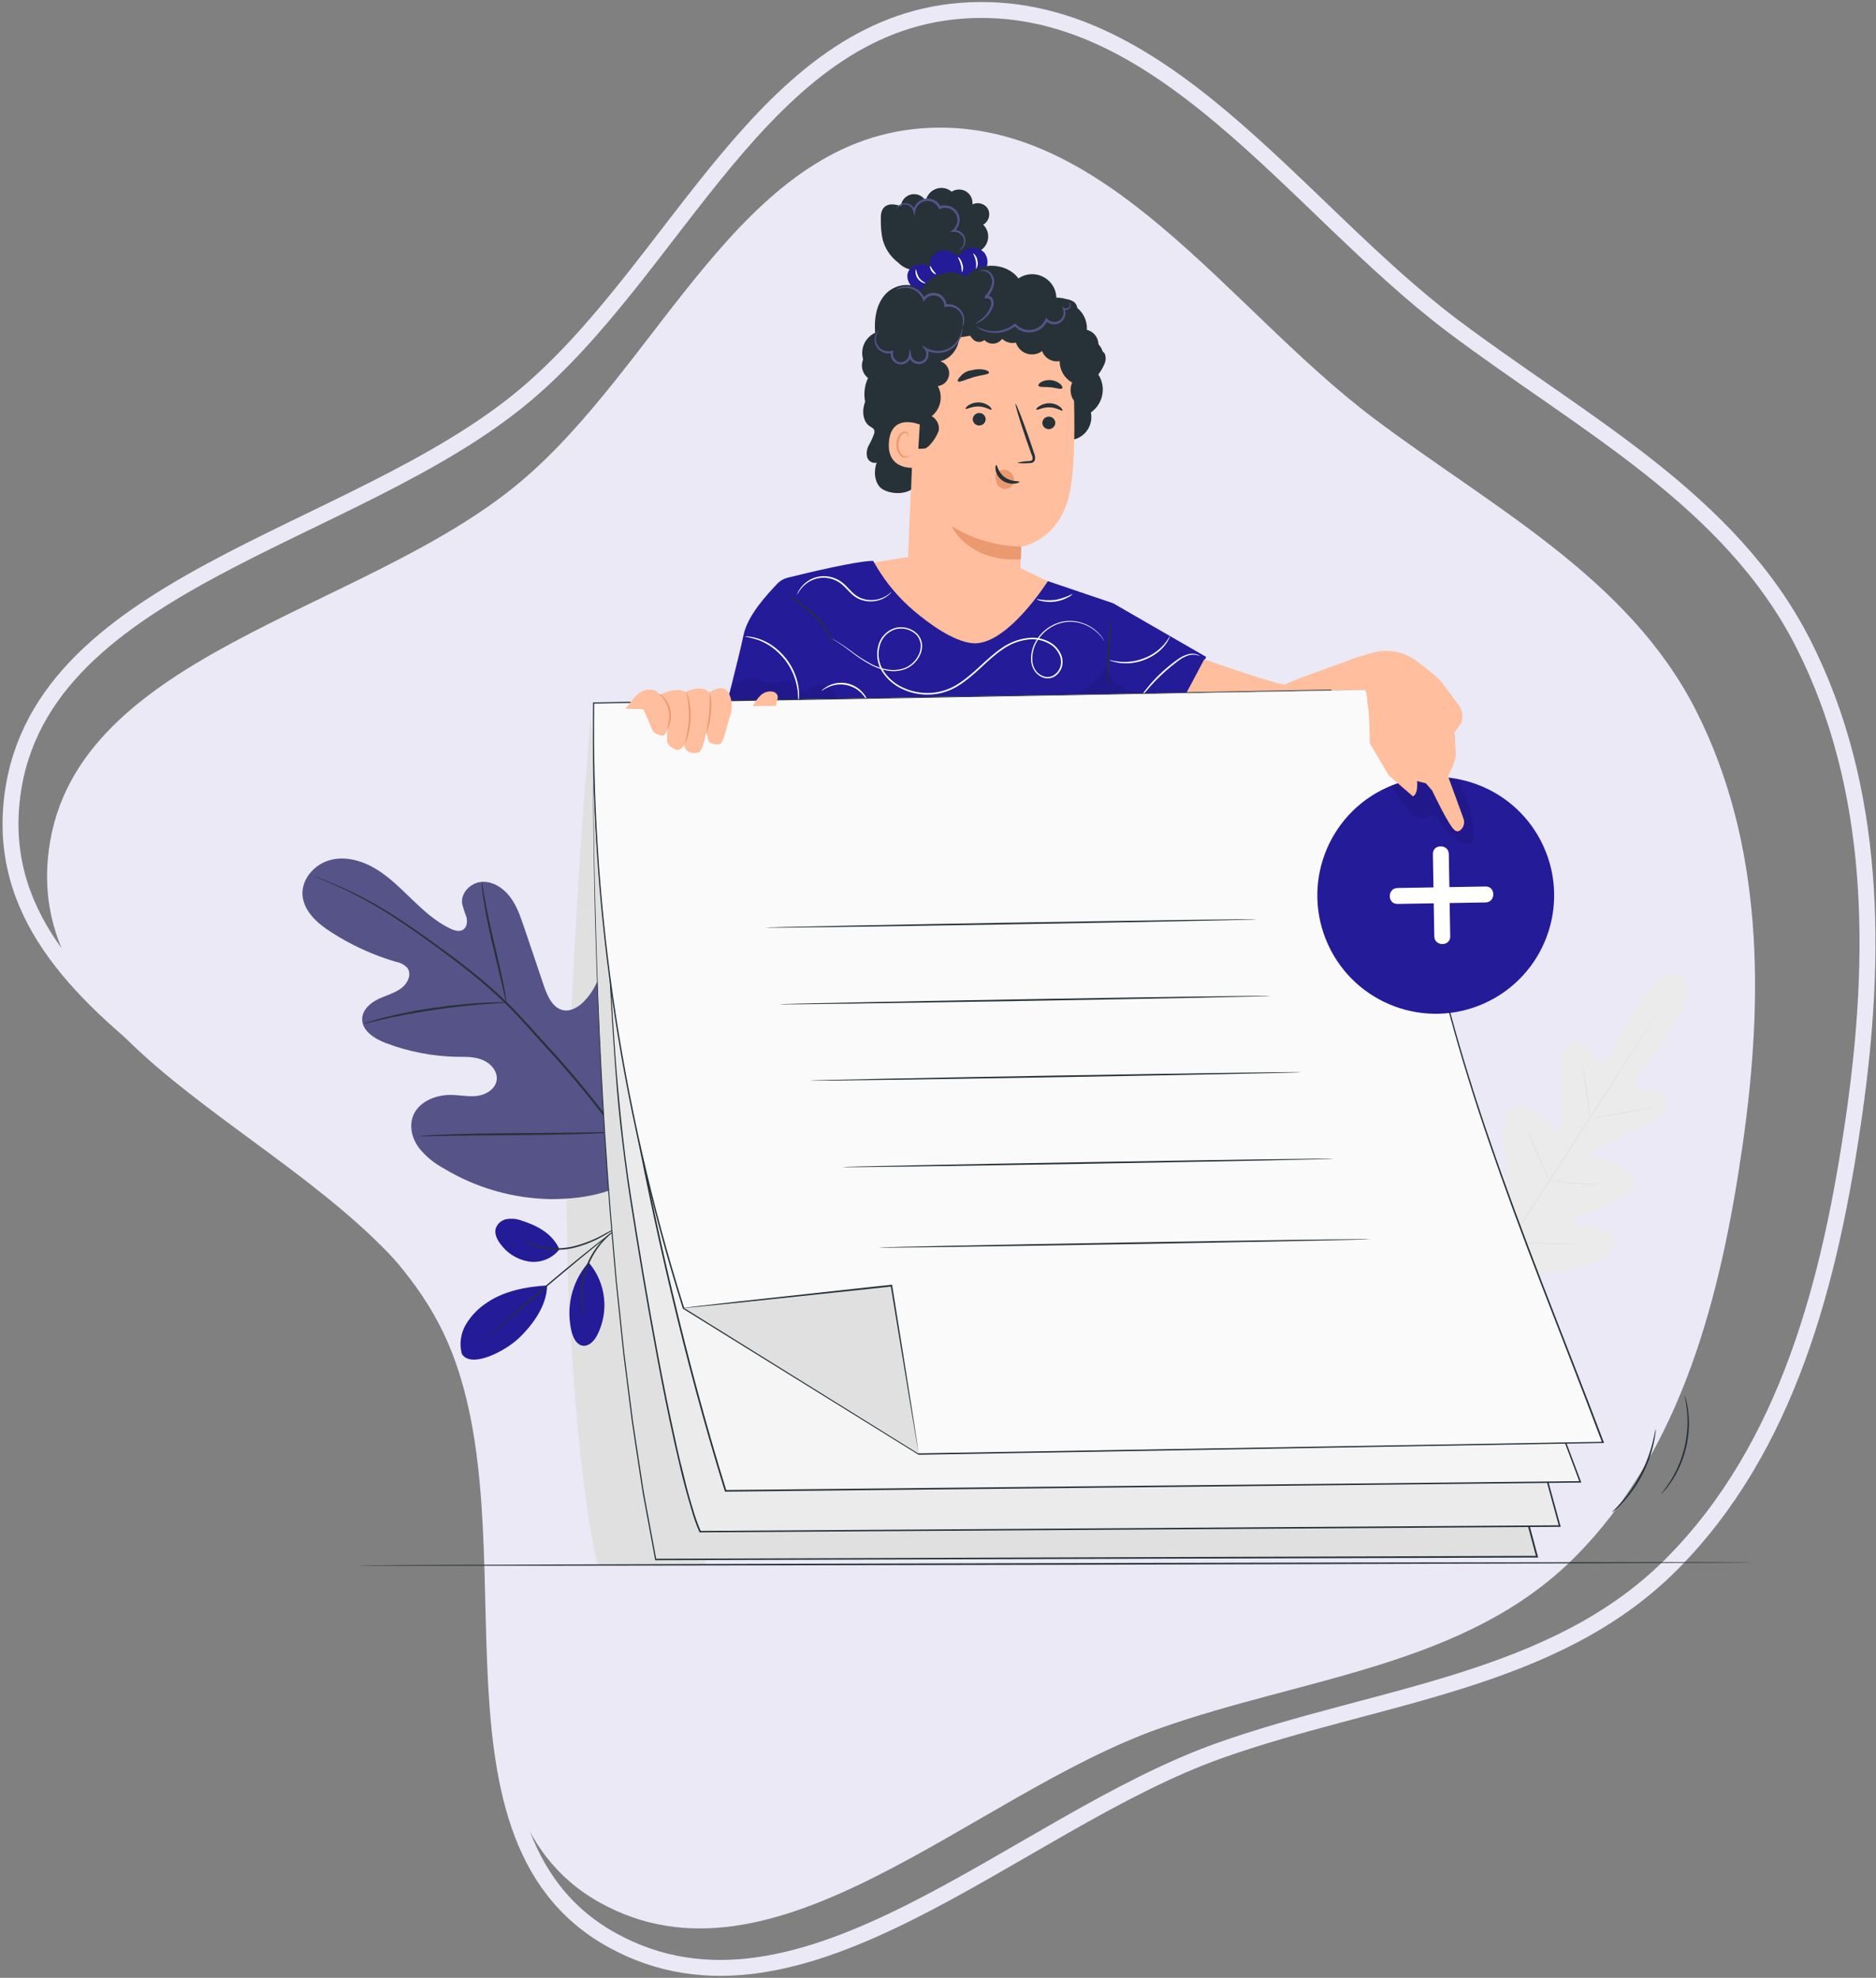 <svg width="589" height="621" viewBox="0 0 589 621" fill="none" xmlns="http://www.w3.org/2000/svg">
<rect x="0" y="0" width="589" height="621" fill="#808080" stroke="none"/>
<path fill-rule="evenodd" clip-rule="evenodd" d="M383.077 549.571C318.62 572.394 251.751 642.317 192.008 609.056C131.771 575.519 172.085 475.087 139.838 414.15C106.098 350.39 -2.591 324.797 3.55 252.922C9.547 182.745 110.582 169.467 164.607 124.277C212.555 84.172 239.563 8.04 301.898 3.371C364.395 -1.311 406.167 64.769 456.26 102.431C496.764 132.884 543.186 156.856 566.134 202.036C589.197 247.443 589.346 299.809 582.118 350.222C574.733 401.735 561.437 454.443 524.667 491.27C487.699 528.295 432.399 532.108 383.077 549.571Z" stroke="#EAE9F5" stroke-width="5"/>
<path fill-rule="evenodd" clip-rule="evenodd" d="M364.083 542.661C304.798 563.652 243.295 627.964 188.346 597.372C132.943 566.527 170.021 474.153 140.363 418.106C109.33 359.463 9.362 335.923 15.011 269.816C20.526 205.27 113.454 193.057 163.144 151.494C207.244 114.606 232.085 44.584 289.418 40.289C346.9 35.984 385.32 96.761 431.393 131.401C468.647 159.41 511.344 181.458 532.451 223.013C553.663 264.776 553.8 312.94 547.152 359.307C540.359 406.687 528.13 455.166 494.311 489.037C460.31 523.092 409.447 526.599 364.083 542.661Z" fill="#EAE9F5"/>
<g clip-path="url(#clip0)">
<path d="M527.71 306.45C527.71 306.45 522.91 302.5 515.32 314.17C511.345 320.107 507.767 326.3 504.61 332.71C504.61 332.71 502.67 335.12 501.08 333.24C499.49 331.36 497.55 326.32 494.44 326.86C491.33 327.4 489.82 330.81 489.88 336.01C489.94 341.21 489.64 352.59 489.61 353.62C489.58 354.65 488.85 356.04 487.56 354.94C486.27 353.84 479.19 344.06 474.75 347.7C470.31 351.34 472.85 365.78 473.09 367.36C473.33 368.94 472.97 369.57 472.2 369.88C471.43 370.19 469.36 366.67 467.2 363.98C465.04 361.29 462.13 358.52 459.75 360.84C457.37 363.16 455.58 373.6 463.75 391.75L468.11 399.91L477.39 400.37C497.31 400.14 506.02 394.1 507.11 390.97C508.2 387.84 504.46 386.33 501.11 385.54C497.76 384.75 493.71 384.36 493.66 383.54C493.61 382.72 494.02 382.11 495.56 381.67C497.1 381.23 511.26 377.41 512.68 371.86C514.1 366.31 502.25 364.02 500.68 363.31C499.11 362.6 500.11 361.31 501.01 360.89C501.91 360.47 512.12 355.35 516.85 353.2C521.58 351.05 524.06 348.36 523.21 345.2C522.36 342.04 517 342.54 514.63 341.89C512.26 341.24 513.63 338.46 513.63 338.46C518.135 332.888 522.268 327.026 526 320.91C533.37 309.1 527.6 306.38 527.6 306.38" fill="#EBEBEB"/>
<path d="M466.53 401.41C471.98 392.76 481.92 377.54 490.39 364.41C498.86 351.28 506.51 339.41 512 330.82C514.74 326.51 517 323.02 518.49 320.6L520.26 317.82L520.73 317.11C520.778 317.023 520.835 316.943 520.9 316.87L520.75 317.12C520.65 317.3 520.5 317.54 520.31 317.85L518.59 320.66C517.09 323.1 514.9 326.6 512.17 330.93C506.72 339.58 499.1 351.46 490.63 364.56C482.16 377.66 472.2 392.86 466.71 401.48" fill="#E0E0E0"/>
<path d="M496.85 334C496.931 334.21 496.988 334.428 497.02 334.65C497.11 335.07 497.22 335.65 497.36 336.44C497.62 337.95 497.93 340.05 498.22 342.38C498.51 344.71 498.77 346.75 498.97 348.33C499.06 349.05 499.14 349.65 499.2 350.13C499.247 350.35 499.267 350.575 499.26 350.8C499.179 350.59 499.122 350.372 499.09 350.15C499 349.73 498.89 349.15 498.76 348.36C498.52 346.84 498.24 344.74 497.94 342.42C497.64 340.1 497.36 338.05 497.16 336.47C497.06 335.76 496.98 335.15 496.91 334.67C496.876 334.448 496.856 334.224 496.85 334Z" fill="#E0E0E0"/>
<path d="M500.09 351.08C500.09 351 504.38 350.18 509.7 349.24C515.02 348.3 519.35 347.6 519.36 347.68C519.37 347.76 515.07 348.58 509.75 349.52C504.43 350.46 500.1 351.16 500.09 351.08Z" fill="#E0E0E0"/>
<path d="M486.18 370.62C486.406 370.591 486.634 370.591 486.86 370.62L488.71 370.82C490.27 370.99 492.42 371.21 494.8 371.37C497.18 371.53 499.35 371.6 500.92 371.64L502.77 371.69C502.996 371.669 503.224 371.669 503.45 371.69C503.226 371.735 502.998 371.755 502.77 371.75C502.33 371.75 501.7 371.75 500.91 371.8C499.34 371.8 497.17 371.8 494.78 371.6C492.39 371.4 490.24 371.19 488.68 370.97C487.91 370.86 487.28 370.76 486.85 370.68C486.625 370.682 486.401 370.661 486.18 370.62Z" fill="#E0E0E0"/>
<path d="M479.86 355.84C479.987 356.009 480.091 356.194 480.17 356.39L480.9 357.94C481.51 359.26 482.34 361.08 483.23 363.1C484.12 365.12 484.92 366.96 485.49 368.29C485.75 368.92 485.96 369.45 486.14 369.88C486.234 370.07 486.301 370.272 486.34 370.48C486.224 370.306 486.124 370.122 486.04 369.93C485.84 369.5 485.59 368.99 485.3 368.38C484.69 367.06 483.87 365.24 482.97 363.22C482.07 361.2 481.28 359.36 480.72 358.02L480.06 356.44C479.973 356.247 479.906 356.046 479.86 355.84Z" fill="#E0E0E0"/>
<path d="M465.39 371.52C465.536 371.75 465.663 371.99 465.77 372.24L466.77 374.24C467.56 375.92 468.63 378.24 469.77 380.83C470.91 383.42 471.98 385.75 472.77 387.45L473.64 389.45C473.76 389.693 473.854 389.948 473.92 390.21C473.773 389.985 473.646 389.747 473.54 389.5L472.54 387.5C471.75 385.82 470.68 383.5 469.54 380.91C468.4 378.32 467.33 375.99 466.54 374.29L465.67 372.29C465.55 372.044 465.456 371.786 465.39 371.52Z" fill="#E0E0E0"/>
<path d="M473.8 389.7C474.09 389.68 474.381 389.68 474.67 389.7L477.02 389.87C479.02 390.01 481.74 390.2 484.77 390.32C487.8 390.44 490.55 390.48 492.53 390.5H494.89C495.176 390.471 495.464 390.471 495.75 390.5C495.466 390.546 495.178 390.57 494.89 390.57C494.33 390.57 493.53 390.57 492.53 390.64C490.53 390.64 487.79 390.64 484.76 390.55C481.73 390.46 478.98 390.21 477 390.02C476 389.92 475.21 389.83 474.66 389.75C474.373 389.759 474.085 389.743 473.8 389.7Z" fill="#E0E0E0"/>
<path d="M185.38 225.56C185.38 225.56 175 343.22 178.76 411.9C181.99 471.48 187.68 491.54 187.68 491.54H221.59L185.38 225.56Z" fill="#E0E0E0"/>
<path d="M145 425.1C144.581 423.525 144.484 421.881 144.716 420.267C144.948 418.653 145.504 417.103 146.35 415.71C148.059 412.925 150.386 410.571 153.15 408.83C158.37 405.32 165.48 403.93 171.77 403.61C171.68 410.61 166.35 416.72 163.46 419.61C158.88 424.25 147.8 429.85 145 425.06" fill="#241B99"/>
<path d="M175.65 392.26C174.522 393.692 173.036 394.801 171.341 395.474C169.646 396.146 167.804 396.359 166 396.09C164.199 395.788 162.476 395.131 160.931 394.158C159.386 393.185 158.05 391.914 157 390.42C156 389.06 155.21 387.37 155.64 385.74C155.886 384.993 156.327 384.325 156.918 383.806C157.509 383.287 158.228 382.936 159 382.79C160.556 382.517 162.157 382.658 163.64 383.2C168.78 384.82 173.45 387.33 175.64 392.26" fill="#241B99"/>
<path d="M194.63 385C194.281 385.254 193.913 385.481 193.53 385.68L190.47 387.45C187.143 389.502 183.506 391.005 179.7 391.9C175.85 392.738 171.846 392.534 168.1 391.31C166.976 390.925 165.902 390.408 164.9 389.77C164.629 389.599 164.369 389.412 164.12 389.21C164.024 389.149 163.936 389.075 163.86 388.99C165.24 389.793 166.694 390.462 168.2 390.99C171.907 392.089 175.83 392.24 179.61 391.43C183.372 390.534 186.98 389.088 190.32 387.14C191.63 386.44 192.7 385.87 193.45 385.5C193.826 385.295 194.222 385.128 194.63 385Z" fill="#263238"/>
<path d="M153.05 420.09C153.162 419.937 153.293 419.799 153.44 419.68L154.6 418.56C155.6 417.56 157.11 416.22 158.97 414.56C162.68 411.19 167.87 406.61 173.72 401.68C179.57 396.75 184.97 392.4 188.92 389.32C190.92 387.77 192.5 386.54 193.62 385.7C194.15 385.3 194.62 384.98 194.92 384.7C195.067 384.579 195.224 384.472 195.39 384.38C195.39 384.38 195.26 384.53 194.97 384.77L193.73 385.77L189.12 389.51C185.22 392.66 179.86 397.04 174.01 401.97C168.16 406.9 163 411.47 159.18 414.77L154.72 418.69L153.5 419.74C153.363 419.872 153.212 419.99 153.05 420.09Z" fill="#263238"/>
<path d="M184.45 396.74C181.978 399.68 180.241 403.165 179.382 406.909C178.523 410.652 178.567 414.547 179.51 418.27C180.01 420.16 181.08 422.27 183.01 422.52C184.94 422.77 186.53 421 187.46 419.28C189.333 415.657 190.092 411.561 189.642 407.507C189.192 403.454 187.552 399.624 184.93 396.5" fill="#241B99"/>
<path d="M183.48 413.78C183.322 413.404 183.204 413.011 183.13 412.61C182.994 412.154 182.891 411.69 182.82 411.22C182.74 410.66 182.59 410.04 182.55 409.34C182.459 408.576 182.413 407.809 182.41 407.04C182.387 406.159 182.417 405.277 182.5 404.4C182.682 402.383 183.094 400.393 183.73 398.47C184.388 396.549 185.271 394.713 186.36 393C186.837 392.256 187.358 391.542 187.92 390.86C188.395 390.256 188.906 389.682 189.45 389.14C189.889 388.682 190.353 388.248 190.84 387.84C191.208 387.535 191.595 387.254 192 387C192.309 386.739 192.644 386.511 193 386.32C193.06 386.4 191.62 387.39 189.71 389.41C189.25 389.93 188.71 390.48 188.24 391.14C187.704 391.824 187.203 392.535 186.74 393.27C185.699 394.966 184.844 396.77 184.19 398.65C183.565 400.539 183.15 402.49 182.95 404.47C182.859 405.333 182.816 406.201 182.82 407.07C182.82 407.89 182.82 408.64 182.9 409.34C183.1 412.08 183.58 413.76 183.48 413.78Z" fill="#263238"/>
<path d="M203.94 366.7C216.85 348.93 213.08 325.54 205.55 305.94C204.29 302.67 203.45 299.05 200.87 296.69C198.29 294.33 193.93 293.62 191.45 296.04C189.39 298.04 189.31 301.27 188.75 304.11C188.004 307.9 186.201 311.401 183.55 314.21C181.82 316.04 179.44 317.61 176.97 317.21C173.57 316.62 171.87 312.79 170.75 309.49L164.5 291C163.38 287.7 162.23 284.34 160.12 281.57C158.01 278.8 154.75 276.68 151.32 276.88C147.89 277.08 144.63 280.23 145.09 283.68C145.438 285.088 145.879 286.471 146.41 287.82C146.79 289.21 146.68 290.95 145.51 291.82C144.34 292.69 142.69 292.18 141.37 291.55C136.83 289.41 133.04 285.92 129.37 282.41C125.7 278.9 122.15 275.26 117.81 272.7C113.47 270.14 108.21 268.7 103.41 270.1C98.61 271.5 94.58 276.1 94.99 281.15C95.4 286.2 99.77 290 104 292.69C110.304 296.756 117.161 299.892 124.36 302C125.702 302.235 126.934 302.89 127.88 303.87C129.35 305.87 128.02 308.72 126.11 310.19C123.93 311.85 121.18 312.52 118.72 313.71C116.26 314.9 113.87 316.99 113.72 319.76C113.53 323.59 117.56 326.14 121.13 327.49C128.277 330.201 135.838 331.662 143.48 331.81C146.21 331.81 149.03 331.75 151.57 332.81C154.11 333.87 156.31 336.39 155.94 339.11C155.57 341.83 152.79 343.63 150.09 344.04C147.39 344.45 144.64 343.85 141.91 343.78C136.79 343.63 131.06 345.97 129.51 350.88C128.51 354.11 129.51 357.74 131.59 360.48C133.737 363.115 136.389 365.294 139.39 366.89C149.547 373.008 161.145 376.32 173 376.49C184.75 376.49 194.82 374.12 203.93 366.7" fill="#565388"/>
<path d="M204.77 372.67C201.33 365.06 200.92 365.02 194.53 356.04C187.5 346.373 179.921 337.118 171.83 328.32L165.51 321.37C163.43 319.09 161.37 316.83 159.22 314.74C155.076 310.741 150.712 306.975 146.15 303.46C141.82 300.07 137.59 297.02 133.61 294.19C129.63 291.36 125.87 288.81 122.34 286.62C116.788 283.14 110.966 280.11 104.93 277.56C102.8 276.65 101.12 276 99.98 275.56L98.67 275.08C98.525 275.02 98.374 274.973 98.22 274.94C98.357 275.02 98.501 275.087 98.65 275.14L99.93 275.68C101.06 276.14 102.72 276.83 104.83 277.77C110.81 280.409 116.583 283.494 122.1 287C125.6 289.21 129.34 291.78 133.31 294.62C137.28 297.46 141.48 300.53 145.79 303.92C150.324 307.435 154.664 311.194 158.79 315.18C160.93 317.26 162.97 319.5 165.06 321.79L171.37 328.79C179.443 337.566 187.018 346.787 194.06 356.41C200.46 365.35 200.89 365.33 204.36 372.89" fill="#263238"/>
<path d="M159 314.78C159.01 314.268 158.957 313.758 158.84 313.26C158.7 312.26 158.45 310.9 158.11 309.18C157.44 305.74 156.36 301.02 155.11 295.82C153.86 290.62 152.87 285.9 152.26 282.46C151.95 280.74 151.71 279.35 151.56 278.38C151.506 277.874 151.402 277.375 151.25 276.89C151.211 277.397 151.231 277.907 151.31 278.41C151.39 279.41 151.56 280.8 151.82 282.53C152.32 286 153.26 290.76 154.48 295.96C155.7 301.16 156.79 305.73 157.63 309.27L158.56 313.27C158.656 313.786 158.804 314.292 159 314.78Z" fill="#263238"/>
<path d="M114 321.5C114.596 321.424 115.185 321.296 115.76 321.12C116.88 320.84 118.49 320.43 120.51 319.98C124.51 319.06 130.13 317.98 136.36 317.06C142.59 316.14 148.27 315.57 152.36 315.27C154.42 315.1 156.09 315.01 157.24 314.94C157.84 314.941 158.439 314.887 159.03 314.78C158.435 314.687 157.831 314.656 157.23 314.69C156.08 314.69 154.4 314.69 152.33 314.81C148.19 315 142.49 315.51 136.23 316.42C130.893 317.188 125.6 318.229 120.37 319.54C118.37 320.04 116.76 320.54 115.66 320.88C115.09 321.038 114.534 321.246 114 321.5Z" fill="#263238"/>
<path d="M193.74 355.44C193.804 355.239 193.841 355.03 193.85 354.82C193.9 354.34 193.96 353.75 194.04 353.04C194.2 351.49 194.38 349.25 194.56 346.47C194.93 340.92 195.19 333.23 195.37 324.74C195.55 316.25 195.74 308.56 195.99 303.01C196.11 300.3 196.22 298.08 196.3 296.43C196.3 295.71 196.3 295.12 196.37 294.64C196.394 294.43 196.394 294.219 196.37 294.01C196.307 294.211 196.27 294.419 196.26 294.63C196.2 295.11 196.14 295.69 196.06 296.41C195.9 297.95 195.72 300.2 195.54 302.98C195.18 308.53 194.91 316.22 194.74 324.72C194.57 333.22 194.37 340.89 194.12 346.44C193.99 349.15 193.88 351.37 193.8 353.02C193.8 353.74 193.75 354.33 193.73 354.81C193.699 355.019 193.702 355.232 193.74 355.44Z" fill="#263238"/>
<path d="M131.22 356.76C131.433 356.784 131.648 356.784 131.86 356.76H133.68L140.38 356.63C146.03 356.52 153.85 356.46 162.48 356.4C171.11 356.34 178.94 356.21 184.59 355.99C187.42 355.88 189.71 355.76 191.29 355.65L193.1 355.51C193.316 355.505 193.531 355.475 193.74 355.42C193.527 355.398 193.313 355.398 193.1 355.42H191.28L184.58 355.55C178.92 355.66 171.11 355.72 162.47 355.78C153.83 355.84 146.02 355.96 140.36 356.19C137.53 356.3 135.25 356.42 133.67 356.53L131.85 356.67C131.637 356.667 131.424 356.698 131.22 356.76Z" fill="#263238"/>
<path d="M306.15 79.31C307.069 79.119 307.918 78.682 308.606 78.045C309.295 77.408 309.796 76.595 310.058 75.695C310.319 74.794 310.329 73.839 310.089 72.932C309.848 72.026 309.364 71.202 308.69 70.55C309.519 70.079 310.138 69.311 310.422 68.402C310.706 67.492 310.634 66.508 310.22 65.65C309.743 64.826 308.97 64.214 308.058 63.939C307.146 63.664 306.164 63.747 305.31 64.17C305.392 63.372 305.247 62.568 304.894 61.848C304.54 61.129 303.991 60.523 303.31 60.1C302.624 59.692 301.837 59.484 301.039 59.498C300.241 59.512 299.462 59.748 298.79 60.18C298.12 59.615 297.313 59.237 296.451 59.083C295.589 58.928 294.701 59.003 293.876 59.3C293.052 59.597 292.32 60.105 291.754 60.773C291.188 61.442 290.807 62.248 290.65 63.11C290.223 62.333 289.559 61.712 288.755 61.338C287.951 60.964 287.048 60.856 286.178 61.03C285.309 61.204 284.517 61.65 283.918 62.305C283.32 62.96 282.946 63.788 282.85 64.67C281.19 64.18 279.21 63.76 277.85 64.86C276.49 65.96 276.52 67.76 276.55 69.38C276.531 71.311 276.719 73.239 277.11 75.13C277.86 78.055 279.585 80.637 282 82.45C283.153 83.653 284.662 84.453 286.304 84.732C287.947 85.011 289.635 84.755 291.12 84" fill="#263238"/>
<path d="M308.24 86C309.22 85.217 309.854 84.081 310.006 82.835C310.157 81.59 309.814 80.335 309.05 79.34C308.206 78.415 307.033 77.857 305.783 77.785C304.532 77.715 303.304 78.136 302.36 78.96C301.85 79.45 301.36 80.09 300.68 80.13C300 80.17 299.47 79.66 298.92 79.29C298.199 78.817 297.358 78.56 296.496 78.547C295.633 78.535 294.785 78.769 294.051 79.221C293.316 79.673 292.726 80.325 292.349 81.101C291.971 81.876 291.823 82.743 291.92 83.6C289.61 82.6 286.41 82.9 285.25 85.12C284.25 87.12 285.41 89.69 287.33 90.83C289.349 91.83 291.647 92.119 293.85 91.65C299.152 90.87 304.084 88.471 307.97 84.78" fill="#241B99"/>
<path d="M293.87 86.09C293.81 86.22 293.05 85.93 292.49 85.14C291.93 84.35 291.91 83.54 292.05 83.52C292.19 83.5 292.43 84.16 292.92 84.83C293.41 85.5 293.94 86 293.87 86.09Z" fill="white"/>
<path d="M302.07 85.51C301.91 85.51 302.01 84.37 301.66 83.06C301.31 81.75 300.66 80.83 300.8 80.73C300.94 80.63 301.8 81.5 302.16 82.93C302.469 83.769 302.437 84.695 302.07 85.51Z" fill="white"/>
<path d="M306.47 84.43C306.32 84.43 306.62 83.28 306.36 81.94C306.1 80.6 305.46 79.67 305.58 79.57C305.945 79.836 306.249 80.178 306.471 80.571C306.693 80.964 306.829 81.4 306.87 81.85C306.995 82.283 307.024 82.738 306.955 83.184C306.886 83.63 306.721 84.055 306.47 84.43Z" fill="white"/>
<path d="M290.59 88.91C290.59 88.97 290.23 88.97 289.72 88.76C289.056 88.466 288.487 87.991 288.08 87.39C287.676 86.799 287.45 86.105 287.43 85.39C287.43 84.84 287.54 84.51 287.61 84.52C287.764 85.43 288.068 86.309 288.51 87.12C289.36 88.37 290.64 88.77 290.59 88.91Z" fill="white"/>
<path d="M337.64 137.86C339.336 137.305 340.769 136.145 341.665 134.601C342.562 133.058 342.859 131.238 342.5 129.49C343.477 128.808 344.305 127.933 344.931 126.919C345.558 125.905 345.97 124.774 346.144 123.594C346.317 122.415 346.247 121.213 345.939 120.062C345.63 118.91 345.09 117.834 344.35 116.9C345.282 116.102 345.953 115.043 346.278 113.86C346.604 112.678 346.568 111.425 346.175 110.262C345.783 109.1 345.052 108.082 344.076 107.338C343.1 106.595 341.925 106.16 340.7 106.09C341.226 104.722 341.382 103.239 341.15 101.792C340.918 100.345 340.308 98.984 339.381 97.849C338.454 96.714 337.243 95.844 335.871 95.328C334.499 94.812 333.016 94.667 331.57 94.91C331.806 93.44 331.607 91.934 330.996 90.577C330.385 89.22 329.389 88.071 328.132 87.274C326.876 86.477 325.413 86.066 323.924 86.092C322.436 86.118 320.988 86.579 319.76 87.42C316.03 82.37 307.45 82.06 303.36 86.84C298.61 83.94 291.54 86.11 289.23 91.17C286.13 88.28 280.72 89.31 277.9 92.48C275.08 95.65 274.42 100.21 274.76 104.48C273.636 105 272.67 105.809 271.961 106.824C271.251 107.839 270.824 109.024 270.722 110.258C270.621 111.493 270.848 112.732 271.382 113.849C271.916 114.967 272.736 115.923 273.76 116.62C271.897 119.134 271.085 122.273 271.496 125.375C271.907 128.477 273.507 131.297 275.96 133.24C275.608 135.945 276.062 138.694 277.267 141.142C278.471 143.59 280.372 145.628 282.73 147" fill="#263238"/>
<path d="M287.61 113.4L285.85 108.4L317.12 103.4C326.74 102.67 336.83 112.59 337.12 122.23C337.48 132.94 337.49 146.03 335.99 153.98C332.99 169.98 320.62 171.62 320.62 171.62L319.62 196.81L284.27 195.4L287.61 113.4Z" fill="#FFBE9D"/>
<path d="M331.33 132.74C331.315 133.265 331.1 133.765 330.728 134.137C330.356 134.509 329.856 134.725 329.33 134.74C328.801 134.759 328.287 134.567 327.899 134.207C327.511 133.847 327.281 133.348 327.26 132.82C327.26 132.289 327.471 131.78 327.846 131.405C328.221 131.03 328.73 130.82 329.26 130.82C329.789 130.801 330.304 130.992 330.692 131.352C331.08 131.712 331.309 132.211 331.33 132.74Z" fill="#263238"/>
<path d="M333.56 128.89C333.29 129.15 331.77 127.96 329.56 127.89C327.35 127.82 325.69 128.89 325.45 128.61C325.21 128.33 325.61 128.01 326.34 127.51C327.318 126.878 328.466 126.56 329.63 126.6C330.78 126.63 331.89 127.026 332.8 127.73C333.47 128.29 333.69 128.78 333.56 128.89Z" fill="#263238"/>
<path d="M309.47 131.58C309.47 132.11 309.26 132.619 308.885 132.994C308.51 133.369 308.001 133.58 307.47 133.58C306.943 133.599 306.43 133.409 306.042 133.051C305.654 132.693 305.424 132.197 305.4 131.67C305.415 131.144 305.631 130.644 306.003 130.272C306.375 129.9 306.875 129.685 307.4 129.67C307.928 129.651 308.441 129.841 308.829 130.199C309.216 130.556 309.447 131.053 309.47 131.58Z" fill="#263238"/>
<path d="M311.29 128.62C311.03 128.88 309.5 127.68 307.29 127.62C305.08 127.56 303.42 128.62 303.19 128.34C303.08 128.22 303.35 127.74 304.07 127.25C305.047 126.615 306.196 126.297 307.36 126.34C308.513 126.37 309.627 126.766 310.54 127.47C311.2 128 311.42 128.5 311.29 128.62Z" fill="#263238"/>
<path d="M319.33 145.32C320.511 144.996 321.726 144.815 322.95 144.78C323.52 144.78 324.05 144.64 324.16 144.26C324.23 143.676 324.114 143.085 323.83 142.57L322.29 138.22C320.15 132.02 318.61 126.93 318.86 126.85C319.11 126.77 321.05 131.72 323.2 137.91C323.713 139.443 324.203 140.903 324.67 142.29C325.002 142.984 325.083 143.772 324.9 144.52C324.807 144.722 324.668 144.899 324.495 145.038C324.321 145.177 324.117 145.274 323.9 145.32C323.574 145.403 323.237 145.436 322.9 145.42C321.711 145.539 320.511 145.506 319.33 145.32Z" fill="#263238"/>
<path d="M320.64 171.61C312.906 171.503 305.348 169.286 298.78 165.2C298.78 165.2 303.86 176.59 320.51 175.61L320.64 171.61Z" fill="#EB996E"/>
<path d="M310.52 117C310.4 117.63 308.17 117.7 305.66 118.43C303.15 119.16 301.18 120.19 300.76 119.71C300.56 119.48 300.83 118.87 301.58 118.15C302.444 117.084 303.695 116.404 305.06 116.26C306.36 115.881 307.733 115.822 309.06 116.09C310 116.31 310.57 116.7 310.52 117Z" fill="#263238"/>
<path d="M333.5 121.92C333.07 122.39 331.59 121.75 329.76 121.59C327.93 121.43 326.36 121.66 326.04 121.11C325.91 120.84 326.19 120.36 326.91 119.94C327.862 119.44 328.941 119.235 330.009 119.35C331.078 119.466 332.088 119.898 332.91 120.59C333.52 121.16 333.69 121.69 333.5 121.92Z" fill="#263238"/>
<path d="M303.61 103.1C303.935 104.393 304.582 105.583 305.49 106.56C305.96 107.03 306.587 107.312 307.25 107.351C307.914 107.389 308.569 107.183 309.09 106.77C309.453 107.158 309.897 107.461 310.391 107.656C310.885 107.851 311.416 107.933 311.946 107.896C312.476 107.86 312.991 107.706 313.453 107.445C313.916 107.185 314.315 106.824 314.62 106.39C315.401 107.115 316.397 107.565 317.458 107.67C318.518 107.774 319.583 107.529 320.49 106.97L325.28 107.97C327.01 108.35 329.16 108.58 330.23 107.17C330.47 106.84 330.65 106.42 331.03 106.25C331.43 106.14 331.851 106.14 332.25 106.25C332.943 106.293 333.635 106.161 334.262 105.865C334.89 105.57 335.433 105.121 335.84 104.56C336.644 103.431 337.249 102.173 337.63 100.84C338.32 98.84 338.87 96.24 337.24 94.84C336.553 94.359 335.761 94.047 334.93 93.93C333.308 93.457 331.605 93.328 329.93 93.55C327.884 94.113 326.109 95.395 324.93 97.16C325.101 96.609 325.053 96.014 324.796 95.498C324.539 94.982 324.093 94.585 323.55 94.39C322.999 94.218 322.419 94.156 321.844 94.21C321.269 94.263 320.711 94.429 320.2 94.7C318.653 95.41 317.346 96.557 316.44 98C315.097 98.002 313.781 98.377 312.639 99.083C311.496 99.79 310.572 100.799 309.97 102C309.372 101.604 308.698 101.333 307.992 101.206C307.285 101.079 306.56 101.097 305.86 101.26C305.61 101.3 305.371 101.389 305.156 101.523C304.941 101.657 304.756 101.833 304.61 102.04C304.547 102.146 304.507 102.264 304.495 102.387C304.483 102.51 304.498 102.634 304.539 102.751C304.58 102.867 304.646 102.973 304.733 103.061C304.819 103.149 304.924 103.217 305.04 103.26" fill="#263238"/>
<path d="M319.09 104.05C318.669 105.123 318.608 106.305 318.919 107.415C319.23 108.525 319.894 109.504 320.811 110.203C321.728 110.902 322.848 111.283 324.001 111.288C325.154 111.292 326.277 110.921 327.2 110.23C327.593 111.321 328.361 112.236 329.367 112.813C330.372 113.39 331.55 113.591 332.69 113.38C332.68 114.753 333.04 116.103 333.731 117.289C334.423 118.475 335.421 119.453 336.62 120.12C336.021 121.511 335.978 123.078 336.5 124.5C336.797 125.425 337.447 126.194 338.31 126.64C338.848 126.83 339.42 126.908 339.989 126.868C340.558 126.829 341.113 126.673 341.62 126.41C342.378 126.126 343.068 125.689 343.65 125.126C344.231 124.564 344.691 123.888 345 123.14C345.277 122.381 345.275 121.547 344.995 120.789C344.715 120.031 344.174 119.397 343.47 119C344.869 117.726 345.968 116.159 346.69 114.41C347.18 113.44 347.274 112.317 346.95 111.28C346.852 111.034 346.701 110.812 346.509 110.63C346.316 110.448 346.086 110.31 345.835 110.226C345.583 110.143 345.316 110.115 345.053 110.145C344.79 110.175 344.536 110.262 344.31 110.4C344.731 109.618 344.922 108.732 344.863 107.846C344.803 106.959 344.494 106.108 343.971 105.389C343.449 104.671 342.735 104.114 341.91 103.783C341.085 103.453 340.184 103.361 339.31 103.52C339.301 102.772 339.078 102.043 338.667 101.418C338.256 100.794 337.674 100.3 336.991 99.996C336.308 99.692 335.552 99.59 334.813 99.702C334.073 99.814 333.382 100.137 332.82 100.63" fill="#263238"/>
<path d="M299.91 102.25C300.06 100.31 298.2 98.66 296.27 98.39C294.311 98.275 292.362 98.745 290.67 99.74C289.754 98.678 288.534 97.923 287.175 97.576C285.816 97.23 284.384 97.308 283.07 97.8C280.48 98.8 278.82 101.31 276.69 103.1C275.46 103.923 274.366 104.936 273.45 106.1C272.67 107.35 272.69 109.29 273.97 110.04C273.122 110.335 272.369 110.853 271.79 111.54C271.211 112.226 270.827 113.056 270.68 113.942C270.533 114.828 270.627 115.738 270.952 116.575C271.278 117.412 271.823 118.146 272.53 118.7C272.98 119.05 273.53 119.36 273.71 119.9C273.824 120.369 273.774 120.862 273.57 121.3C272.81 123.45 271.63 125.46 271.18 127.7C270.73 129.94 271.18 132.59 273.1 133.84C273.61 134.17 274.23 134.43 274.45 134.99C274.576 135.366 274.576 135.773 274.45 136.15C274.022 137.381 273.479 138.569 272.83 139.7C272.181 140.839 271.971 142.176 272.24 143.46C272.32 143.774 272.46 144.07 272.654 144.33C272.848 144.59 273.091 144.81 273.37 144.976C273.648 145.142 273.957 145.252 274.278 145.299C274.599 145.346 274.926 145.329 275.24 145.25C274.39 147.71 274.44 150.64 276.04 152.69C277.64 154.74 282.9 155.69 286.04 153.77L286.33 146.42C285.92 145.13 287.93 138.24 287.09 136.84C287.09 136.84 284.89 141.62 289.85 140.84C291.46 141.28 294.57 136.55 294.78 134.84C294.836 134.001 294.651 133.164 294.25 132.426C293.848 131.688 293.245 131.079 292.51 130.67C293.891 129.57 294.842 128.021 295.197 126.292C295.551 124.563 295.287 122.764 294.45 121.21C295.359 121.108 296.206 120.698 296.849 120.049C297.492 119.399 297.893 118.548 297.986 117.639C298.078 116.729 297.856 115.815 297.356 115.049C296.857 114.284 296.11 113.712 295.24 113.43C299.82 112.34 302.58 106.56 300.54 102.32" fill="#263238"/>
<path d="M275.92 103.7C275.92 103.7 275.67 103.84 275.36 104.25C274.924 104.869 274.665 105.595 274.61 106.35C274.553 106.948 274.627 107.552 274.827 108.118C275.027 108.685 275.349 109.201 275.77 109.63C276.329 110.193 277.025 110.601 277.79 110.811C278.555 111.022 279.362 111.028 280.13 110.83L279.73 110.43C279.628 110.851 279.611 111.288 279.68 111.716C279.75 112.143 279.905 112.552 280.136 112.919C280.367 113.285 280.67 113.601 281.026 113.849C281.382 114.096 281.784 114.269 282.208 114.357C282.632 114.446 283.07 114.448 283.495 114.364C283.92 114.28 284.323 114.112 284.682 113.868C285.04 113.625 285.346 113.312 285.581 112.948C285.816 112.584 285.976 112.177 286.05 111.75H285.3C285.411 112.277 285.652 112.769 286.001 113.179C286.351 113.589 286.797 113.906 287.3 114.1C287.937 114.354 288.64 114.393 289.3 114.21C289.997 114.03 290.602 113.599 291 113C291.358 112.458 291.549 111.824 291.549 111.175C291.549 110.526 291.358 109.891 291 109.35L290.53 109.89C291.511 110.412 292.587 110.73 293.695 110.823C294.802 110.915 295.916 110.782 296.97 110.43C298.626 109.86 300.037 108.741 300.97 107.26C301.583 106.313 301.973 105.239 302.11 104.12C302.193 103.727 302.193 103.322 302.11 102.93C301.903 104.385 301.374 105.775 300.56 107C299.632 108.337 298.29 109.332 296.74 109.83C295.767 110.129 294.744 110.232 293.731 110.13C292.717 110.029 291.735 109.726 290.84 109.24L289.39 108.43L290.39 109.77C290.662 110.188 290.806 110.676 290.806 111.175C290.806 111.673 290.662 112.161 290.39 112.58C290.109 113.021 289.679 113.347 289.178 113.498C288.677 113.648 288.138 113.613 287.66 113.4C287.275 113.255 286.931 113.018 286.659 112.709C286.387 112.401 286.195 112.03 286.1 111.63L285.69 109.36L285.35 111.64C285.276 111.985 285.134 112.311 284.931 112.6C284.728 112.889 284.469 113.134 284.169 113.321C283.87 113.507 283.536 113.632 283.187 113.686C282.839 113.741 282.483 113.725 282.14 113.64C281.528 113.422 281.015 112.99 280.696 112.424C280.376 111.859 280.271 111.197 280.4 110.56L280.56 110L280 110.16C279.338 110.344 278.639 110.354 277.972 110.189C277.305 110.024 276.691 109.691 276.19 109.22C275.805 108.853 275.5 108.411 275.295 107.92C275.09 107.429 274.99 106.901 275 106.37C275.05 105.411 275.369 104.486 275.92 103.7Z" fill="#565388"/>
<path d="M335.72 94.87C335.849 95.159 335.907 95.474 335.89 95.79C335.876 95.965 335.821 96.134 335.731 96.285C335.641 96.436 335.517 96.564 335.37 96.66C335.178 96.779 334.956 96.843 334.73 96.843C334.504 96.843 334.282 96.779 334.09 96.66L333.44 96.21L333.76 96.94C333.982 97.523 334.027 98.159 333.888 98.768C333.749 99.377 333.433 99.93 332.98 100.36C332.394 100.866 331.634 101.126 330.861 101.085C330.087 101.044 329.36 100.705 328.83 100.14L328.45 99.73L328.23 100.25C327.858 101.107 327.277 101.857 326.54 102.431C325.802 103.004 324.933 103.383 324.01 103.533C323.088 103.682 322.143 103.597 321.262 103.285C320.382 102.974 319.593 102.446 318.97 101.75L318.73 101.48L318.46 101.71C317.141 102.815 315.549 103.544 313.85 103.82C312.504 104.061 311.124 104.031 309.79 103.73C308.603 103.413 307.456 102.964 306.37 102.39C306.37 102.39 306.6 102.66 307.14 103.03C307.917 103.549 308.776 103.934 309.68 104.17C311.066 104.554 312.517 104.646 313.94 104.44C315.774 104.187 317.503 103.437 318.94 102.27H318.43C319.13 103.068 320.021 103.676 321.02 104.035C322.019 104.395 323.093 104.494 324.141 104.324C325.189 104.154 326.177 103.72 327.011 103.064C327.845 102.407 328.499 101.549 328.91 100.57L328.31 100.67C328.88 101.303 329.657 101.711 330.502 101.819C331.347 101.928 332.202 101.73 332.913 101.262C333.625 100.794 334.145 100.086 334.379 99.267C334.613 98.449 334.546 97.573 334.19 96.8L333.85 97.08C334.115 97.238 334.42 97.314 334.727 97.3C335.035 97.286 335.331 97.181 335.58 97C335.758 96.865 335.901 96.691 336 96.492C336.099 96.292 336.151 96.073 336.15 95.85C336.11 95.08 335.72 94.83 335.72 94.87Z" fill="#565388"/>
<path d="M307.49 85.25C307.49 85.31 307.82 85.12 308.41 85.08C308.819 85.064 309.227 85.134 309.606 85.288C309.986 85.441 310.328 85.674 310.61 85.97C310.997 86.434 311.267 86.984 311.398 87.574C311.528 88.164 311.515 88.776 311.36 89.36C310.92 90.843 310.108 92.189 309 93.27L309.55 93.8C309.92 93.42 310.81 93.8 311.05 94.28C311.176 94.6 311.237 94.942 311.228 95.285C311.219 95.629 311.142 95.967 311 96.28C310.562 97.462 309.881 98.538 309 99.44C308.123 100.237 307.176 100.953 306.17 101.58C306.17 101.58 306.53 101.58 307.12 101.31C307.95 100.944 308.713 100.444 309.38 99.83C310.392 98.919 311.179 97.786 311.68 96.52C311.864 96.123 311.965 95.693 311.975 95.256C311.985 94.819 311.906 94.385 311.74 93.98C311.511 93.514 311.109 93.155 310.62 92.98C310.36 92.877 310.076 92.847 309.799 92.893C309.523 92.939 309.264 93.059 309.05 93.24L309.6 93.77C310.783 92.588 311.625 91.109 312.04 89.49C312.206 88.805 312.197 88.089 312.016 87.408C311.834 86.727 311.485 86.102 311 85.59C310.659 85.258 310.243 85.013 309.787 84.874C309.331 84.734 308.849 84.706 308.38 84.79C307.72 84.93 307.46 85.22 307.49 85.25Z" fill="#565388"/>
<path d="M281.3 91.06C282.203 90.699 283.152 90.47 284.12 90.38C285.188 90.337 286.247 90.59 287.18 91.11C288.356 91.785 289.264 92.844 289.75 94.11L290 94.76L290.39 94.18C290.794 93.604 291.369 93.171 292.033 92.94C292.697 92.709 293.417 92.694 294.091 92.895C294.765 93.096 295.358 93.504 295.787 94.062C296.215 94.619 296.458 95.297 296.48 96V96.45L296.91 96.35C297.559 96.218 298.228 96.229 298.872 96.381C299.516 96.533 300.119 96.822 300.64 97.23C301.479 97.886 302.051 98.824 302.25 99.87C302.393 100.829 302.328 101.808 302.06 102.74C302.06 102.74 302.27 102.53 302.46 102.04C302.727 101.322 302.81 100.548 302.7 99.79C302.546 98.579 301.938 97.471 301 96.69C300.414 96.203 299.726 95.852 298.988 95.662C298.25 95.471 297.479 95.447 296.73 95.59L297.17 95.94C297.162 95.073 296.877 94.233 296.356 93.54C295.836 92.848 295.107 92.341 294.276 92.094C293.446 91.847 292.559 91.872 291.744 92.167C290.929 92.461 290.231 93.009 289.75 93.73L290.39 93.81C289.808 92.407 288.744 91.258 287.39 90.57C286.35 90.031 285.175 89.808 284.01 89.93C283.257 90.002 282.527 90.223 281.86 90.58C281.49 90.83 281.28 91 281.3 91.06Z" fill="#565388"/>
<path d="M281.43 65.61C281.83 65.109 282.335 64.702 282.91 64.42C283.237 64.272 283.59 64.189 283.948 64.177C284.307 64.165 284.665 64.224 285 64.35C285.433 64.515 285.819 64.784 286.124 65.133C286.429 65.481 286.644 65.899 286.75 66.35L287.09 67.85L287.33 66.33C287.48 65.573 287.841 64.874 288.372 64.315C288.903 63.755 289.582 63.358 290.33 63.17C291.204 62.994 292.112 63.115 292.909 63.514C293.706 63.912 294.347 64.566 294.73 65.37L294.89 65.71L295.23 65.56C295.693 65.368 296.19 65.273 296.69 65.28C297.548 65.264 298.386 65.533 299.074 66.045C299.762 66.558 300.26 67.284 300.49 68.11C300.669 68.854 300.636 69.632 300.395 70.359C300.155 71.085 299.717 71.729 299.13 72.22L298.22 72.91L299.36 72.8C299.934 72.758 300.508 72.875 301.02 73.138C301.531 73.4 301.961 73.799 302.26 74.29C302.49 74.677 302.627 75.113 302.662 75.562C302.697 76.011 302.628 76.462 302.46 76.88C302.144 77.631 301.616 78.274 300.94 78.73C300.94 78.73 301.18 78.73 301.56 78.48C302.111 78.123 302.54 77.607 302.79 77C303.012 76.528 303.119 76.01 303.104 75.489C303.088 74.968 302.95 74.458 302.7 74C302.361 73.399 301.86 72.905 301.253 72.576C300.646 72.247 299.959 72.096 299.27 72.14L299.5 72.72C300.208 72.162 300.743 71.415 301.042 70.565C301.342 69.715 301.393 68.798 301.19 67.92C300.926 66.927 300.338 66.05 299.519 65.429C298.7 64.808 297.698 64.478 296.67 64.49C296.066 64.487 295.468 64.606 294.91 64.84L295.41 65.04C295.013 64.135 294.332 63.383 293.469 62.9C292.607 62.416 291.61 62.227 290.63 62.36C289.651 62.493 288.741 62.942 288.039 63.639C287.337 64.335 286.881 65.241 286.74 66.22H287.32C287.178 65.686 286.905 65.195 286.526 64.792C286.147 64.389 285.675 64.086 285.15 63.91C284.758 63.784 284.344 63.738 283.933 63.776C283.522 63.814 283.123 63.934 282.76 64.13C282.306 64.359 281.919 64.704 281.64 65.13C281.45 65.42 281.41 65.6 281.43 65.61Z" fill="#565388"/>
<path d="M288.79 133.31C288.56 133.19 279.73 129.6 279.08 138.92C278.43 148.24 287.92 146.92 287.95 146.7C287.98 146.48 288.79 133.31 288.79 133.31Z" fill="#FFBE9D"/>
<path d="M285.35 143C285.35 143 285.18 143.1 284.9 143.21C284.505 143.348 284.07 143.327 283.69 143.15C282.69 142.72 282.01 141.1 282.08 139.42C282.11 138.616 282.322 137.83 282.7 137.12C282.808 136.836 282.982 136.583 283.209 136.381C283.435 136.179 283.706 136.035 284 135.96C284.191 135.921 284.389 135.951 284.559 136.044C284.729 136.138 284.861 136.289 284.93 136.47C285.04 136.74 284.93 136.93 285.01 136.95C285.09 136.97 285.22 136.8 285.18 136.41C285.14 136.176 285.024 135.962 284.85 135.8C284.605 135.592 284.291 135.485 283.97 135.5C283.582 135.55 283.213 135.698 282.898 135.931C282.583 136.164 282.332 136.473 282.17 136.83C281.718 137.61 281.464 138.489 281.43 139.39C281.36 141.27 282.2 143.09 283.52 143.58C283.766 143.668 284.028 143.7 284.287 143.674C284.547 143.648 284.797 143.564 285.02 143.43C285.32 143.19 285.39 143 285.35 143Z" fill="#EB996E"/>
<path d="M312.94 148.4C313.315 148.045 313.769 147.784 314.264 147.639C314.76 147.495 315.283 147.471 315.79 147.57C316.295 147.674 316.768 147.896 317.171 148.218C317.574 148.539 317.896 148.951 318.11 149.42C318.28 149.809 318.368 150.23 318.368 150.655C318.368 151.08 318.28 151.501 318.11 151.89C317.862 152.434 317.448 152.885 316.927 153.177C316.406 153.469 315.805 153.588 315.212 153.515C314.619 153.443 314.064 153.183 313.629 152.774C313.193 152.365 312.899 151.827 312.79 151.24C312.57 150.07 312.2 148.7 313.24 148.13" fill="#EB996E"/>
<path d="M312.8 146C313.15 146 313.31 148.3 315.44 149.84C317.57 151.38 320.04 150.95 320.08 151.27C320.08 151.42 319.55 151.77 318.5 151.86C317.125 151.977 315.753 151.602 314.63 150.8C313.554 150.028 312.816 148.872 312.57 147.57C312.42 146.6 312.64 146 312.8 146Z" fill="#263238"/>
<path d="M277.85 176.06L284.2 175L319.93 178.17L332.71 184.24L336.1 186.24C336.1 186.24 322.81 204.73 309.2 203.73C295.59 202.73 272.06 183.31 272.06 183.31L272 177L277.85 176.06Z" fill="#FFBE9D"/>
<path d="M378.72 206.27L349.47 189.4C345.86 188.19 328.99 182.46 328.99 182.46C328.99 182.46 315.88 203.27 305.05 201.93C299.18 201.2 292.05 196.13 286.77 191.64C282.24 187.779 278.369 183.206 275.31 178.1L274.13 176.1C269 176.1 253.05 179.96 247.4 181.36C246.059 181.694 244.844 182.41 243.9 183.42C240.78 186.77 234.73 193.15 233.44 199.42C232.22 205.42 227.2 224.74 227.2 224.74L371 220.41L378.72 206.27Z" fill="#241B99"/>
<path d="M424.88 206.76C422.69 207.81 404.56 213.93 403.75 214.85C402.94 215.77 378.09 207 378.09 207L371 220.41L435.1 219.02L424.88 206.76Z" fill="#FFBE9D"/>
<path d="M261.47 202.4C261.38 202.4 261.09 201.25 260.2 199.53C259.016 197.3 257.484 195.275 255.66 193.53C253.824 191.802 251.869 190.205 249.81 188.75C248.931 188.168 248.095 187.523 247.31 186.82C248.262 187.275 249.169 187.817 250.02 188.44C252.16 189.827 254.168 191.407 256.02 193.16C257.884 194.929 259.408 197.023 260.52 199.34C260.849 200.046 261.116 200.778 261.32 201.53C261.419 201.809 261.47 202.103 261.47 202.4Z" fill="#263238"/>
<path d="M347.79 215.19C347.633 214.198 347.569 213.194 347.6 212.19C347.6 210.34 347.6 207.79 347.73 204.98C347.86 202.17 348.08 199.62 348.29 197.78C348.344 196.767 348.498 195.762 348.75 194.78C348.799 195.781 348.766 196.784 348.65 197.78C348.54 199.78 348.4 202.25 348.25 204.97C348.1 207.69 348.05 210.16 347.97 212.16C347.989 213.173 347.929 214.186 347.79 215.19Z" fill="#263238"/>
<path d="M279.92 185.82C279.92 185.82 279.86 185.93 279.71 186.11C279.491 186.376 279.246 186.62 278.98 186.84C277.998 187.664 276.837 188.25 275.59 188.55C273.729 189.024 271.766 188.898 269.98 188.19C268.935 187.754 267.984 187.118 267.18 186.32C266.34 185.52 265.57 184.62 264.69 183.81C263.06 182.287 260.921 181.425 258.69 181.39C256.86 181.357 255.066 181.899 253.56 182.94C252.537 183.636 251.661 184.526 250.98 185.56C250.49 186.29 250.3 186.75 250.26 186.73C250.22 186.71 250.26 186.61 250.36 186.38C250.482 186.059 250.629 185.748 250.8 185.45C251.443 184.344 252.312 183.387 253.35 182.64C254.901 181.502 256.777 180.895 258.7 180.91C261.069 180.916 263.347 181.816 265.08 183.43C265.99 184.26 266.75 185.18 267.56 185.95C268.318 186.708 269.21 187.318 270.19 187.75C271.61 188.326 273.154 188.53 274.674 188.343C276.195 188.156 277.643 187.583 278.88 186.68C279.57 186.17 279.87 185.78 279.92 185.82Z" fill="white"/>
<path d="M346.8 201.46C346.8 201.46 346.49 200.92 345.8 199.98C344.721 198.635 343.381 197.522 341.86 196.71C339.464 195.396 336.694 194.931 334 195.39C332.24 195.737 330.575 196.457 329.117 197.503C327.66 198.548 326.443 199.894 325.55 201.45C324.486 203.263 323.988 205.352 324.12 207.45C324.185 208.52 324.53 209.555 325.12 210.45C325.762 211.376 326.695 212.063 327.77 212.4C328.317 212.567 328.895 212.607 329.46 212.517C330.025 212.427 330.562 212.209 331.03 211.88C332.017 211.193 332.717 210.168 333 209C333.263 207.789 333.1 206.525 332.54 205.42C331.988 204.263 331.148 203.268 330.1 202.53C327.859 201.03 325.137 200.423 322.47 200.83C319.68 201.222 317.027 202.285 314.74 203.93C309.96 207.14 306.19 212.02 300.88 215.3C298.266 216.956 295.27 217.91 292.18 218.07C289.179 218.229 286.184 217.66 283.45 216.41C280.788 215.224 278.53 213.289 276.95 210.84C276.211 209.661 275.72 208.343 275.509 206.967C275.297 205.591 275.369 204.187 275.72 202.84C276.024 201.53 276.663 200.321 277.574 199.332C278.486 198.344 279.639 197.609 280.92 197.2C282.138 196.862 283.422 196.844 284.649 197.149C285.875 197.454 287.002 198.071 287.92 198.94C288.772 199.817 289.316 200.947 289.47 202.16C289.581 203.316 289.388 204.481 288.91 205.54C288.016 207.528 286.416 209.113 284.42 209.99C282.595 210.701 280.61 210.898 278.68 210.56C276.976 210.268 275.325 209.725 273.78 208.95C271.357 207.655 269.058 206.142 266.91 204.43C265.12 203.07 263.69 202.06 262.69 201.43C262.19 201.12 261.8 200.88 261.53 200.73L261.14 200.49C261.14 200.49 261.29 200.55 261.56 200.69C261.83 200.83 262.23 201.04 262.74 201.35C263.74 201.95 265.22 202.93 267.03 204.26C269.182 205.943 271.485 207.423 273.91 208.68C275.432 209.431 277.056 209.953 278.73 210.23C280.595 210.548 282.511 210.347 284.27 209.65C286.172 208.804 287.694 207.282 288.54 205.38C288.984 204.386 289.16 203.293 289.05 202.21C288.917 201.08 288.415 200.025 287.62 199.21C286.752 198.396 285.688 197.82 284.532 197.538C283.375 197.256 282.166 197.277 281.02 197.6C279.82 197.995 278.742 198.693 277.89 199.627C277.039 200.561 276.443 201.698 276.16 202.93C275.82 204.22 275.751 205.567 275.958 206.886C276.164 208.204 276.642 209.465 277.36 210.59C278.886 212.955 281.073 214.819 283.65 215.95C286.305 217.166 289.214 217.722 292.13 217.57C295.134 217.405 298.046 216.476 300.59 214.87C305.79 211.66 309.59 206.79 314.44 203.52C316.805 201.821 319.553 200.732 322.44 200.35C325.238 199.92 328.096 200.563 330.44 202.15C331.537 202.935 332.418 203.984 333 205.2C333.601 206.404 333.767 207.778 333.47 209.09C333.166 210.364 332.409 211.484 331.34 212.24C330.815 212.602 330.215 212.841 329.584 212.938C328.954 213.035 328.31 212.988 327.7 212.8C326.539 212.429 325.533 211.683 324.84 210.68C324.187 209.715 323.804 208.593 323.73 207.43C323.609 205.272 324.135 203.127 325.24 201.27C326.166 199.676 327.423 198.3 328.928 197.235C330.433 196.17 332.149 195.442 333.96 195.1C336.198 194.756 338.488 195.023 340.587 195.871C342.687 196.719 344.519 198.118 345.89 199.92C346.244 200.402 346.548 200.918 346.8 201.46Z" fill="white"/>
<path d="M367.35 199.71C367.292 200 367.184 200.278 367.03 200.53C366.678 201.257 366.248 201.944 365.75 202.58C365.011 203.527 364.142 204.365 363.17 205.07C361.977 205.933 360.68 206.642 359.31 207.18C356.813 208.159 354.108 208.486 351.45 208.13C350.653 208.017 349.867 207.837 349.1 207.59C348.812 207.522 348.537 207.404 348.29 207.24C348.29 207.15 349.5 207.57 351.49 207.76C354.082 208.008 356.696 207.641 359.12 206.69C361.562 205.789 363.74 204.294 365.46 202.34C366.75 200.82 367.26 199.66 367.35 199.71Z" fill="white"/>
<path d="M376.73 206C376.73 206 376.4 205.84 375.8 205.68C374.94 205.476 374.041 205.497 373.19 205.74C371.939 206.153 370.774 206.79 369.75 207.62C368.55 208.52 367.25 209.56 365.95 210.71C363.729 212.684 361.66 214.824 359.76 217.11C358.29 218.86 357.47 220.01 357.4 219.97C357.526 219.657 357.691 219.361 357.89 219.09C358.24 218.56 358.77 217.79 359.47 216.88C362.312 213.193 365.682 209.945 369.47 207.24C370.546 206.388 371.78 205.76 373.1 205.39C374.011 205.158 374.969 205.193 375.86 205.49C376.19 205.58 376.491 205.756 376.73 206Z" fill="white"/>
<path d="M336.83 186.42C336.442 186.88 335.957 187.249 335.41 187.5C332.862 188.925 329.876 189.353 327.03 188.7C326.437 188.61 325.87 188.392 325.37 188.06C327.306 188.461 329.292 188.566 331.26 188.37C333.206 188.01 335.085 187.352 336.83 186.42Z" fill="white"/>
<path d="M250.59 221.2C250.62 219.728 250.563 218.255 250.42 216.79C249.973 213.273 248.592 209.941 246.42 207.14C245.217 205.62 243.811 204.274 242.24 203.14C240.946 202.217 239.533 201.474 238.04 200.93C236.642 200.476 235.216 200.115 233.77 199.85C234.169 199.801 234.571 199.801 234.97 199.85C236.055 199.966 237.124 200.198 238.16 200.54C239.709 201.046 241.174 201.777 242.51 202.71C244.144 203.856 245.6 205.237 246.83 206.81C249.084 209.67 250.472 213.116 250.83 216.74C250.935 217.827 250.935 218.922 250.83 220.01C250.806 220.416 250.725 220.816 250.59 221.2Z" fill="white"/>
<g opacity="0.3">
<path opacity="0.3" d="M260.77 216.16C259.986 215.567 259.054 215.2 258.076 215.097C257.098 214.995 256.11 215.162 255.22 215.58C254.47 215.94 253.81 216.48 253.04 216.81C252.669 217.003 252.253 217.092 251.836 217.068C251.418 217.043 251.016 216.905 250.67 216.67C250.1 216.2 249.95 215.4 249.51 214.81C248.7 213.72 247.11 213.55 245.77 213.81C244.467 214.185 243.125 214.403 241.77 214.46C240.445 214.212 239.146 213.84 237.89 213.35C236.427 212.983 234.891 213.038 233.458 213.506C232.025 213.975 230.753 214.84 229.79 216L227.37 223.16L262.73 221.41C262.917 220.439 262.833 219.436 262.488 218.509C262.142 217.583 261.548 216.77 260.77 216.16Z" fill="black"/>
</g>
<path d="M272.63 220.77C272.54 220.77 272.23 219.84 271.26 218.58C270.023 216.927 268.264 215.738 266.269 215.207C264.273 214.675 262.156 214.831 260.26 215.65C258.8 216.26 258.04 216.95 257.99 216.87C257.94 216.79 258.13 216.66 258.48 216.36C258.978 215.944 259.525 215.591 260.11 215.31C262.067 214.34 264.309 214.115 266.419 214.676C268.53 215.237 270.364 216.547 271.58 218.36C271.951 218.893 272.253 219.471 272.48 220.08C272.576 220.297 272.627 220.532 272.63 220.77Z" fill="white"/>
<g opacity="0.3">
<path opacity="0.3" d="M356.37 217.15C353.979 216.67 351.743 215.609 349.86 214.06C348.08 212.41 347.08 209.7 348.05 207.47C346.44 211.158 343.799 214.302 340.444 216.525C337.089 218.748 333.164 219.954 329.14 220L363.27 219.44C361.072 218.399 358.755 217.63 356.37 217.15Z" fill="black"/>
</g>
<path d="M186.35 220.68C186.35 220.68 183.66 381.47 205.87 489.68L482.6 488.81L410.16 219.4L186.35 220.68Z" fill="#E0E0E0"/>
<path d="M186.35 220.68L410.16 219.18H410.33V219.34C431 296 455.91 388.59 482.85 488.7L482.94 489.02H482.6L460.6 489.09L205.87 489.86H205.68V489.68C204.76 484.706 203.847 479.79 202.94 474.93C202.5 472.49 202 470.08 201.63 467.66C201.26 465.24 200.89 462.84 200.52 460.45C199.8 455.663 199.084 450.933 198.37 446.26C197.777 441.593 197.194 436.96 196.62 432.36C196.33 430.08 196.04 427.8 195.76 425.55C195.48 423.3 195.28 421.04 195.04 418.8C194.574 414.34 194.114 409.936 193.66 405.59C193.17 401.24 192.87 396.95 192.49 392.72C192.11 388.49 191.77 384.33 191.42 380.23C188.88 347.43 187.71 318.73 187.01 295.09C186.31 271.45 186.22 252.84 186.22 240.15C186.22 233.8 186.22 228.94 186.29 225.66C186.29 224.02 186.29 222.78 186.29 221.94C186.29 221.1 186.29 220.8 186.29 220.68C186.29 221.17 186.29 227.52 186.29 240.15C186.29 252.78 186.51 271.44 187.21 295.08C187.91 318.72 189.15 347.41 191.73 380.2C192.084 384.3 192.444 388.463 192.81 392.69C193.19 396.91 193.49 401.21 193.98 405.55C194.47 409.89 194.9 414.29 195.37 418.76C195.61 420.99 195.82 423.24 196.1 425.5C196.38 427.76 196.67 430.03 196.96 432.31C197.54 436.876 198.13 441.506 198.73 446.2C199.444 450.866 200.16 455.593 200.88 460.38C201.254 462.766 201.624 465.17 201.99 467.59C202.37 470 202.87 472.41 203.31 474.85C204.21 479.71 205.124 484.623 206.05 489.59L205.83 489.4L460.56 488.57L482.56 488.5L482.31 488.83C455.44 388.72 430.57 296.15 410 219.45L410.2 219.61L186.35 220.68Z" fill="#263238"/>
<path d="M186.35 220.68C186.35 220.68 186.12 241.88 189.7 279.6C192.08 304.6 191.81 337.36 198.43 379.14C212.43 467.41 219.79 480.9 219.79 480.9L489.73 479.12L417.85 216.74L186.35 220.68Z" fill="#EBEBEB"/>
<path d="M186.35 220.68L417.85 216.52H418V216.68C438.59 291.78 463.3 381.93 489.92 479.05L490.01 479.38H489.67L474.96 479.48L219.73 481.13H219.58V481.01C218.594 478.736 217.765 476.397 217.1 474.01C216.38 471.67 215.74 469.33 215.1 467.01C214.46 464.69 213.9 462.35 213.36 460.01C212.82 457.67 212.27 455.38 211.75 453.08C209.71 443.86 207.877 434.83 206.25 425.99C202.94 408.32 200.16 391.49 197.69 375.65C196.48 367.73 195.52 360.02 194.69 352.57C193.86 345.12 193.35 338 192.86 331C191.86 317.16 191.31 304.42 190.59 292.93C190.25 287.18 189.79 281.75 189.32 276.64C188.85 271.53 188.46 266.74 188.12 262.28C187.46 253.35 187.03 245.75 186.76 239.58C186.49 233.41 186.39 228.67 186.35 225.48C186.35 223.89 186.35 222.68 186.35 221.87C186.35 221.06 186.35 220.64 186.35 220.64C186.35 220.88 186.35 222.34 186.42 225.48C186.49 228.62 186.62 233.4 186.9 239.57C187.18 245.74 187.64 253.34 188.33 262.26C188.67 266.72 189.077 271.507 189.55 276.62C190.04 281.73 190.55 287.16 190.86 292.91C191.6 304.41 192.16 317.14 193.18 330.98C193.68 337.9 194.327 345.087 195.12 352.54C195.9 359.98 196.87 367.68 198.12 375.6C200.6 391.43 203.39 408.25 206.71 425.91C208.35 434.75 210.193 443.773 212.24 452.98C212.76 455.28 213.24 457.6 213.85 459.91C214.46 462.22 214.98 464.55 215.59 466.91C216.2 469.27 216.85 471.58 217.59 473.91C218.257 476.251 219.075 478.546 220.04 480.78L219.84 480.67L475 479L489.71 478.9L489.46 479.23C462.89 382.06 438.2 291.9 417.65 216.8L417.86 216.96L186.35 220.68Z" fill="#263238"/>
<path d="M442.28 229.2L186.57 233.56C185.49 302.91 209.9 411.15 227.81 468.09L496.16 465.28C468.69 392.32 437.09 309.37 442.28 229.2Z" fill="#F5F5F5"/>
<path d="M442.28 229.2C442.28 229.43 442.28 230.77 442.14 233.65C442.087 235.13 442.027 236.96 441.96 239.14C441.96 241.31 441.72 243.85 441.83 246.7C441.97 252.41 441.92 259.45 442.62 267.7C442.76 269.77 442.91 271.91 443.05 274.13C443.19 276.35 443.55 278.62 443.8 280.98C444.05 283.34 444.34 285.78 444.62 288.28C444.9 290.78 445.36 293.34 445.74 295.98C446.12 298.62 446.56 301.33 446.98 304.1C447.4 306.87 447.98 309.69 448.57 312.59C449.16 315.49 449.63 318.45 450.31 321.46C450.99 324.47 451.67 327.54 452.38 330.68C452.74 332.25 453.07 333.84 453.46 335.43L454.68 340.25C455.507 343.49 456.35 346.793 457.21 350.16C458.21 353.5 459.11 356.9 460.09 360.37C460.58 362.09 461.09 363.85 461.58 365.6C462.07 367.35 462.65 369.11 463.2 370.89C471.74 399.39 483.41 430.89 496.37 465.19L496.48 465.49H496.16L236.71 468.25L227.81 468.34H227.62L227.56 468.16C221.09 447.31 215.56 426.53 210.71 406.07C205.86 385.61 201.61 365.45 198.03 345.73C194.45 326.01 191.52 306.73 189.43 287.97C187.28 269.911 186.248 251.736 186.34 233.55V233.33H186.56L442.28 229.2L186.57 233.79L186.79 233.56C186.714 251.73 187.756 269.888 189.91 287.93C192.01 306.66 194.91 325.93 198.52 345.65C202.13 365.37 206.34 385.51 211.21 405.96C216.08 426.41 221.59 447.18 228.06 468.01L227.8 467.83L236.71 467.74L496.16 465.05L495.95 465.36C483.02 431.06 471.37 399.53 462.85 371L461.24 365.71C460.71 363.96 460.24 362.2 459.75 360.47C458.777 357.01 457.823 353.606 456.89 350.26C455.957 346.913 455.117 343.606 454.37 340.34C453.96 338.71 453.55 337.11 453.15 335.52C452.75 333.93 452.43 332.33 452.07 330.76C451.37 327.62 450.687 324.543 450.02 321.53C449.34 318.53 448.86 315.53 448.29 312.65C447.72 309.77 447.18 306.93 446.71 304.16L445.48 296C445.11 293.36 444.64 290.8 444.38 288.29C444.12 285.78 443.83 283.35 443.57 280.99C443.31 278.63 443.05 276.34 442.84 274.13C442.63 271.92 442.56 269.76 442.42 267.69C441.74 259.43 441.81 252.38 441.7 246.69C441.59 243.83 441.81 241.33 441.86 239.15C441.91 236.97 442.02 235.15 442.08 233.68C442.21 230.78 442.27 229.44 442.28 229.2Z" fill="#263238"/>
<path d="M442.74 216.32L186.35 220.68C185.27 290.03 196.64 353.74 214.54 410.68L288.54 456.5L503.3 452.84C475.81 379.88 437.56 296.49 442.74 216.32Z" fill="#FAFAFA"/>
<path d="M442.74 216.32C442.74 216.55 442.68 217.9 442.56 220.81C442.49 222.3 442.4 224.16 442.4 226.35C442.4 228.54 442.29 231.09 442.4 233.96C442.678 250.611 444.377 267.208 447.48 283.57C451.32 304.74 458.1 330.06 467.89 358.42C472.76 372.61 478.34 387.57 484.39 403.28C490.44 418.99 496.98 435.46 503.51 452.76L503.62 453.06H503.31L288.54 456.76H288.46H288.4L256.4 436.92L214.46 410.92H214.38V410.83C204.248 378.636 196.757 345.67 191.98 312.26C187.701 281.951 185.772 251.356 186.21 220.75V220.53H186.43L442.83 216.39L186.35 220.91L186.57 220.69C186.151 251.271 188.093 281.838 192.38 312.12C197.165 345.5 204.659 378.436 214.79 410.6L214.68 410.46L256.61 436.46L288.61 456.31H288.47L503.24 452.68L503.03 452.99C496.51 435.69 490.03 419.22 483.95 403.5C477.87 387.78 472.34 372.81 467.48 358.61C457.72 330.23 450.97 304.88 447.16 283.69C444.072 267.314 442.399 250.703 442.16 234.04C442.08 231.16 442.16 228.61 442.21 226.42C442.26 224.23 442.33 222.42 442.41 220.9C442.66 217.91 442.73 216.55 442.74 216.32Z" fill="#263238"/>
<path d="M214.75 410.66L279.9 403.66L288.52 456.5L214.75 410.66Z" fill="#E0E0E0"/>
<path d="M288.52 456.5C288.487 456.413 288.463 456.322 288.45 456.23L288.3 455.45L287.76 452.45C287.3 449.78 286.66 445.98 285.85 441.26C284.28 431.74 282.1 418.55 279.65 403.71L279.93 403.92L273.87 404.58L231.93 409L219.21 410.28L215.75 410.6L214.85 410.67C214.747 410.686 214.643 410.686 214.54 410.67C214.637 410.637 214.738 410.617 214.84 410.61L215.74 410.49L219.19 410.07L231.89 408.62L273.81 404.04L279.88 403.39H280.12V403.64C282.51 418.48 284.63 431.64 286.12 441.21C286.86 445.94 287.45 449.75 287.87 452.43C288.06 453.72 288.21 454.73 288.31 455.43L288.42 456.22C288.459 456.311 288.492 456.404 288.52 456.5Z" fill="#263238"/>
<path d="M394.61 288.64C394.61 288.78 360.07 289.49 317.45 290.21C274.83 290.93 240.27 291.41 240.27 291.27C240.27 291.13 274.81 290.42 317.44 289.69C360.07 288.96 394.61 288.49 394.61 288.64Z" fill="#263238"/>
<path d="M398.92 312.69C398.92 312.83 364.37 313.54 321.76 314.26C279.15 314.98 244.58 315.46 244.58 315.32C244.58 315.18 279.12 314.47 321.75 313.74C364.38 313.01 398.92 312.54 398.92 312.69Z" fill="#263238"/>
<path d="M408.58 336.65C408.58 336.79 374.04 337.5 331.42 338.22C288.8 338.94 254.25 339.42 254.24 339.28C254.23 339.14 288.78 338.43 331.41 337.7C374.04 336.97 408.58 336.5 408.58 336.65Z" fill="#263238"/>
<path d="M418.72 363.81C418.72 363.96 384.18 364.66 341.56 365.39C298.94 366.12 264.38 366.59 264.38 366.44C264.38 366.29 298.92 365.59 341.55 364.87C384.18 364.15 418.72 363.67 418.72 363.81Z" fill="#263238"/>
<path d="M430.15 389.08C430.15 389.22 395.6 389.92 352.98 390.65C310.36 391.38 275.81 391.85 275.8 391.71C275.79 391.57 310.35 390.86 352.97 390.13C395.59 389.4 430.14 388.93 430.15 389.08Z" fill="#263238"/>
<path d="M451.07 233.2C453.125 236.337 454.344 239.948 454.61 243.69C454.46 243.69 454 241.27 453.02 238.39C452.04 235.51 450.93 233.28 451.07 233.2Z" fill="#EB996E"/>
<path d="M455.47 227.06C455.63 226.99 456.19 228.3 456.47 229.96C456.753 230.954 456.858 231.99 456.78 233.02C456.349 232.07 456.072 231.057 455.96 230.02C455.721 229.047 455.557 228.058 455.47 227.06Z" fill="#EB996E"/>
<path d="M450.89 250.65C450.279 249.78 449.725 248.871 449.23 247.93C448.23 246.24 446.81 243.93 445.15 241.42C444.33 240.16 443.53 238.98 442.79 237.91C442.176 236.958 441.416 236.108 440.54 235.39C439.699 234.782 438.697 234.435 437.66 234.39C437.938 234.289 438.237 234.258 438.53 234.3C439.332 234.383 440.099 234.669 440.76 235.13C441.707 235.835 442.526 236.697 443.18 237.68C443.94 238.73 444.76 239.91 445.59 241.17C447.25 243.69 448.59 246.04 449.59 247.79C450.119 248.697 450.554 249.655 450.89 250.65Z" fill="#EB996E"/>
<path d="M439.46 235.54C439.55 235.54 439.63 236.33 440.03 237.54C440.545 239.107 441.398 240.541 442.53 241.74C443.231 242.361 443.867 243.052 444.43 243.8C444.878 244.466 445.121 245.248 445.13 246.05C445.191 246.76 445.088 247.475 444.83 248.14C444.73 248.14 444.88 247.33 444.76 246.08C444.705 245.361 444.456 244.67 444.04 244.08C443.468 243.361 442.835 242.692 442.15 242.08C440.963 240.825 440.11 239.291 439.67 237.62C439.445 236.951 439.373 236.24 439.46 235.54Z" fill="#EB996E"/>
<path d="M429.48 221.37C429.33 221.37 429.48 218.99 429.04 216.11C428.6 213.23 427.9 210.95 428.11 210.92C428.377 211.366 428.579 211.847 428.71 212.35C429.103 213.552 429.384 214.787 429.55 216.04C429.888 217.803 429.864 219.616 429.48 221.37Z" fill="#EB996E"/>
<path d="M466.14 314.968C484.832 306.481 493.105 284.448 484.618 265.756C476.131 247.065 454.098 238.792 435.406 247.279C416.714 255.766 408.442 277.798 416.928 296.49C425.415 315.182 447.448 323.455 466.14 314.968Z" fill="#241B99"/>
<path d="M449.88 268.14C450.02 276.76 450.167 285.38 450.32 294C450.37 297.21 455.37 297.22 455.32 294C455.174 285.38 455.027 276.76 454.88 268.14C454.82 264.93 449.82 264.92 449.88 268.14Z" fill="white"/>
<path d="M438.76 283.81L466.43 283.34C469.64 283.28 469.65 278.28 466.43 278.34L438.76 278.81C435.55 278.86 435.54 283.86 438.76 283.81Z" fill="white"/>
<g opacity="0.3">
<path opacity="0.3" d="M457.68 244.49C450.619 243.051 443.287 243.823 436.68 246.7C438.091 249.137 439.717 251.443 441.54 253.59C443.1 255.54 445.44 257.54 447.8 256.72C448.4 256.388 449.053 256.164 449.73 256.06C450.8 256.06 451.51 257.11 452.09 258C453.667 260.368 455.667 262.426 457.99 264.07C459.24 264.96 461.13 265.65 462.14 264.5C462.581 263.874 462.783 263.112 462.71 262.35C462.8 256.66 460.25 249.57 457.68 244.49Z" fill="black"/>
</g>
<path d="M424.88 206.76L430.83 204.96C433.223 204.297 435.737 204.193 438.176 204.656C440.616 205.119 442.917 206.136 444.9 207.63C448.17 210.08 451.65 212.87 452.78 214.39L457.91 221.3C458.476 222.042 458.861 222.905 459.035 223.822C459.208 224.738 459.166 225.683 458.91 226.58C458.835 226.971 458.626 227.324 458.32 227.58L456.51 230.22C456.51 230.22 457.04 234.22 457.07 236.77C457.1 239.32 454.61 243.67 454.61 243.67L459.46 256.94C459.697 257.545 459.748 258.206 459.608 258.84C459.467 259.474 459.141 260.052 458.67 260.5C458.549 260.643 458.4 260.759 458.232 260.843C458.064 260.926 457.881 260.974 457.694 260.985C457.507 260.995 457.32 260.967 457.144 260.903C456.968 260.838 456.807 260.739 456.67 260.61C454.75 259.07 449.67 248.25 449.67 248.25L447.67 245.93L444.9 245.24C444.9 245.24 445.39 249.24 443.6 250.03L436 243.43L430.1 233.43C430.1 233.43 430 219.78 428.49 216L424.88 206.76Z" fill="#FFBE9D"/>
<path d="M550.5 490.53C550.5 490.67 452.34 491.02 331.28 491.3C210.22 491.58 112 491.69 112 491.54C112 491.39 210.14 491.06 331.25 490.78C452.36 490.5 550.5 490.39 550.5 490.53Z" fill="#263238"/>
<path d="M521.52 469.12C521.44 469.05 522.71 467.69 524.32 465.18C525.263 463.712 526.092 462.174 526.8 460.58C527.65 458.619 528.339 456.592 528.86 454.52C529.34 452.442 529.647 450.328 529.78 448.2C529.866 446.456 529.826 444.708 529.66 442.97C529.36 439.97 528.85 438.21 528.95 438.18C529.12 438.584 529.254 439.002 529.35 439.43C529.494 439.919 529.607 440.417 529.69 440.92C529.837 441.58 529.947 442.247 530.02 442.92C530.248 444.673 530.325 446.443 530.25 448.21C530.153 450.373 529.855 452.522 529.36 454.63C528.841 456.733 528.131 458.785 527.24 460.76C526.502 462.367 525.629 463.91 524.63 465.37C524.23 466.01 523.79 466.53 523.43 467.01C523.119 467.418 522.785 467.809 522.43 468.18C522.155 468.519 521.851 468.834 521.52 469.12Z" fill="#263238"/>
<path d="M506.14 474.83C506.07 474.76 507.32 473.62 509.14 471.58C511.446 468.92 513.44 466.004 515.08 462.89C516.698 459.762 517.956 456.461 518.83 453.05C519.49 450.42 519.71 448.75 519.83 448.77C519.848 449.165 519.821 449.561 519.75 449.95C519.631 451.019 519.451 452.081 519.21 453.13C518.444 456.609 517.22 459.972 515.57 463.13C513.915 466.285 511.854 469.21 509.44 471.83C508.716 472.626 507.948 473.38 507.14 474.09C506.832 474.369 506.497 474.617 506.14 474.83Z" fill="#263238"/>
<path d="M244.06 218.22C243.924 217.952 243.729 217.719 243.49 217.537C243.251 217.356 242.974 217.23 242.68 217.17C241.99 217.04 241.279 217.076 240.606 217.276C239.933 217.476 239.317 217.834 238.81 218.32C237.818 219.308 236.991 220.449 236.36 221.7L243.68 221.64C243.57 220.48 244.52 219.3 244.06 218.22Z" fill="#FFBE9D"/>
<path d="M196.42 222.55C196.42 222.55 199.42 218.2 201.15 217.26C202.88 216.32 205.15 216.26 206.23 217.17L207.23 218.07C207.23 218.07 212.53 215.5 215.17 217.28C215.17 217.28 220.17 214.72 222.72 217.41C222.72 217.41 226.59 214.74 228.32 216.92C230.05 219.1 229.98 222.92 229.23 224.86C228.48 226.8 227.17 233.49 226 233.64C226 233.64 222.87 234.06 222.4 232.38C221.93 230.7 221.73 229.88 221.73 229.88C221.73 229.88 220.73 235.88 219.27 236.26C217.81 236.64 215.07 236.52 214.9 233.89C214.9 233.89 213.62 235.89 212.3 235.37C210.98 234.85 209.3 233.92 209.42 232.29C209.54 230.66 209.49 229.02 209.49 229.02C209.49 229.02 208.84 231.42 207.64 230.94C206.44 230.46 205.26 230.6 204.53 228.61C203.8 226.62 202 222.7 202 222.7L196.42 222.55Z" fill="#FFBE9D"/>
<path d="M209.44 228.9C209.37 228.9 209.66 228.24 209.9 227.19C210.236 225.823 210.257 224.398 209.961 223.023C209.665 221.647 209.059 220.357 208.19 219.25C207.54 218.39 207.01 217.95 207.07 217.88C207.626 218.139 208.11 218.53 208.48 219.02C209.472 220.121 210.162 221.462 210.48 222.91C210.785 224.361 210.713 225.865 210.27 227.28C210.131 227.88 209.846 228.436 209.44 228.9Z" fill="#EB996E"/>
<path d="M215.55 217.3C215.92 218.041 216.176 218.833 216.31 219.65C217.173 223.554 217.014 227.615 215.85 231.44C215.66 232.24 215.346 233.006 214.92 233.71C215.655 231.043 216.124 228.309 216.32 225.55C216.329 222.781 216.071 220.019 215.55 217.3Z" fill="#EB996E"/>
<path d="M222.9 217.49C223.34 219.574 223.428 221.717 223.16 223.83C223.062 225.959 222.612 228.057 221.83 230.04C221.67 230.04 222.35 227.25 222.64 223.79C222.93 220.33 222.74 217.5 222.9 217.49Z" fill="#EB996E"/>
</g>
<defs>
<clipPath id="clip0">
<rect width="455.5" height="432.61" fill="white" transform="translate(95 59)"/>
</clipPath>
</defs>
</svg>
